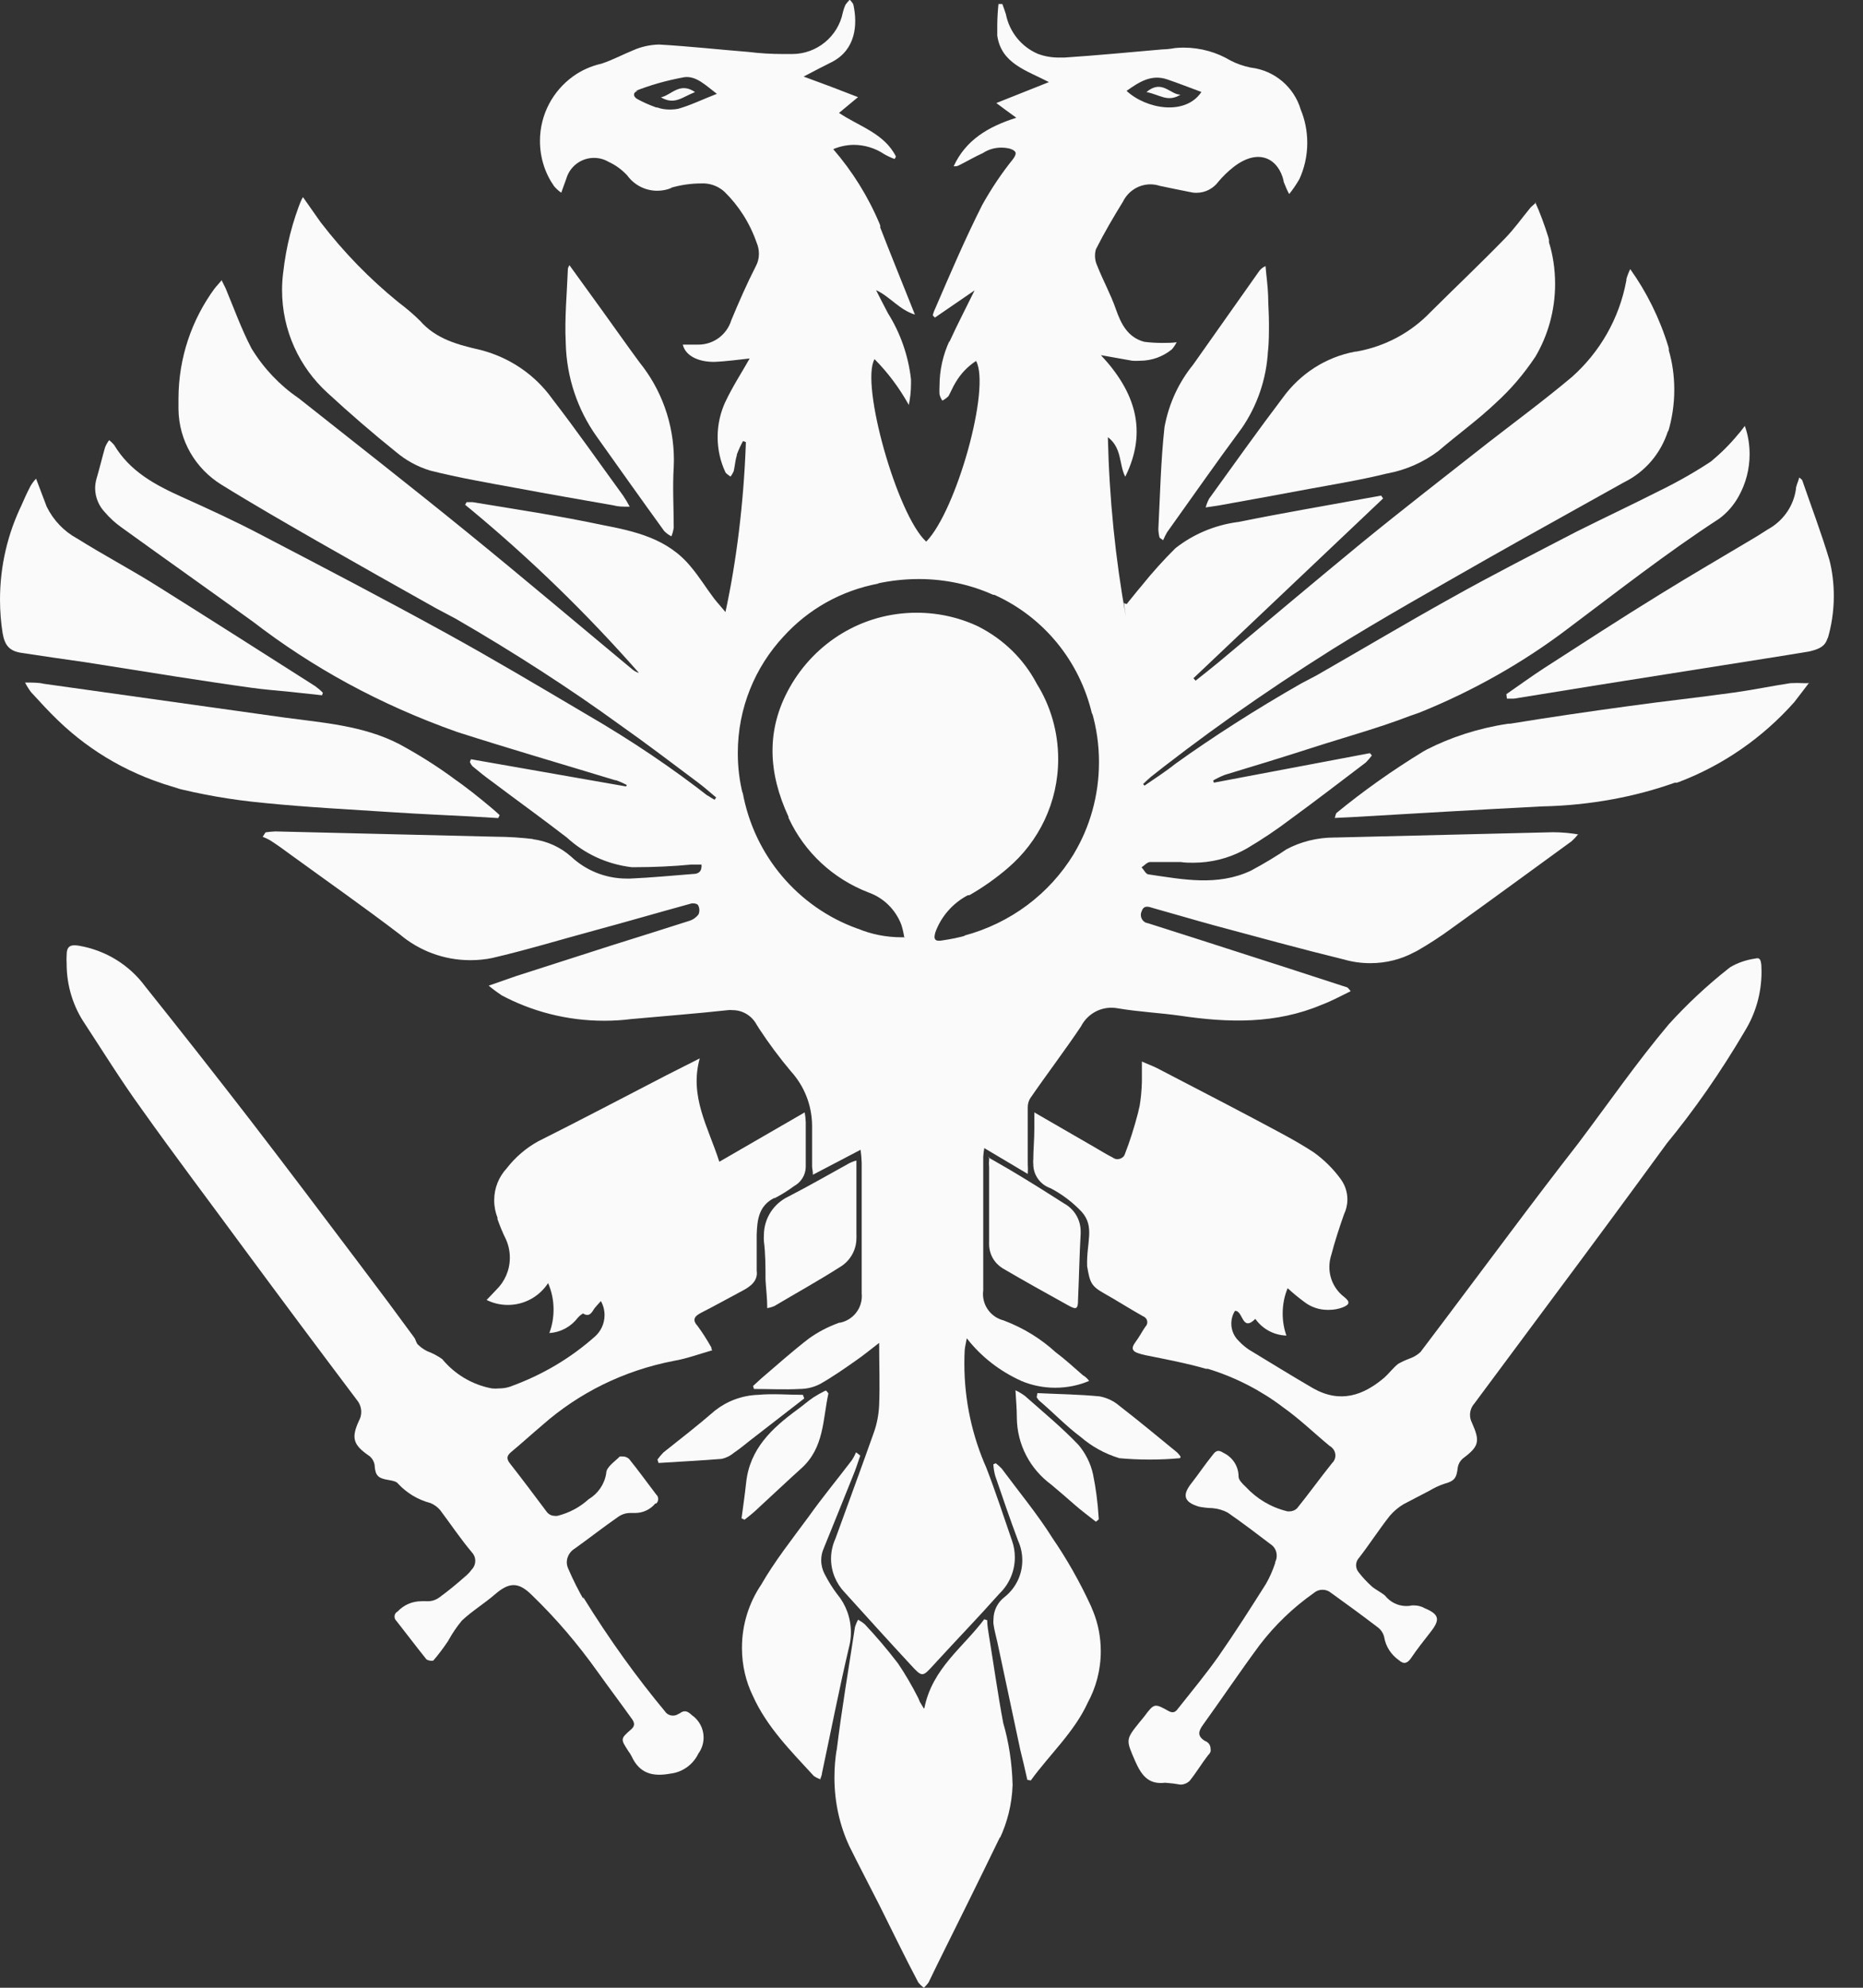 <!-- Generated by IcoMoon.io -->
<svg version="1.1" xmlns="http://www.w3.org/2000/svg" width="30" height="32" viewBox="0 0 30 32">
<rect x="0" y="0" width="30" height="32" fill="#333333" stroke="none"/>
<title>faction_crucible</title>
<path fill="#FAFAFA" d="M3.57 4.514l0.063 0.127c0.136 0.326 0.254 0.657 0.418 0.97 0.198 0.323 0.454 0.591 0.755 0.798l0.009 0.006c0.902 0.714 1.806 1.421 2.697 2.145s1.782 1.478 2.673 2.218c0.029 0.024 0.063 0.043 0.101 0.054l0.002 0c-0.851-0.967-1.753-1.841-2.719-2.641l-0.040-0.032-0.039-0.033 0.024-0.042h0.096c0.694 0.114 1.39 0.219 2.082 0.366 0.534 0.103 1.062 0.219 1.434 0.676 0.136 0.16 0.247 0.344 0.372 0.508 0.048 0.063 0.105 0.123 0.184 0.219 0.175-0.805 0.293-1.745 0.328-2.706l0.001-0.029-0.046-0.018c-0.033 0.060-0.067 0.132-0.096 0.207l-0.004 0.012v0.013c-0.026 0.081-0.031 0.171-0.050 0.254-0.015 0.033-0.032 0.062-0.053 0.088l0.001-0.001c-0.028-0.024-0.070-0.044-0.083-0.074-0.078-0.165-0.124-0.359-0.124-0.564s0.046-0.398 0.127-0.572l-0.003 0.008c0.116-0.247 0.265-0.475 0.392-0.7-0.175 0.018-0.377 0.048-0.578 0.055-0.258 0-0.458-0.103-0.499-0.278h0.25c0 0 0.001 0 0.001 0 0.247 0 0.457-0.162 0.528-0.386l0.001-0.004c0.123-0.296 0.252-0.591 0.398-0.876 0.030-0.056 0.048-0.123 0.048-0.194 0-0.001 0-0.002 0-0.003v0c-0-0.062-0.013-0.122-0.036-0.176l0.001 0.003c-0.112-0.323-0.29-0.599-0.518-0.823l-0-0c-0.086-0.079-0.2-0.13-0.325-0.136l-0.001-0h-0.035c-0.002 0-0.005-0-0.008-0-0.178 0-0.349 0.026-0.51 0.075l0.012-0.003h0.013c-0.068 0.029-0.147 0.046-0.23 0.046-0.197 0-0.371-0.095-0.48-0.242l-0.001-0.002c-0.083-0.090-0.181-0.164-0.292-0.216l-0.006-0.002c-0.068-0.042-0.151-0.067-0.24-0.067-0.213 0-0.393 0.144-0.447 0.339l-0.001 0.003c-0.024 0.063-0.046 0.127-0.079 0.219-0.043-0.031-0.080-0.064-0.113-0.102l-0.001-0.001c-0.144-0.204-0.229-0.457-0.229-0.731 0-0.428 0.211-0.808 0.534-1.040l0.004-0.003c0.13-0.093 0.283-0.162 0.449-0.2l0.008-0.002c0.177-0.059 0.344-0.149 0.517-0.219 0.119-0.052 0.258-0.084 0.404-0.088l0.001-0c0.484 0.028 0.965 0.081 1.449 0.12 0.167 0.021 0.36 0.033 0.555 0.033 0.008 0 0.016-0 0.024-0h0.095c0.006 0 0.013 0 0.020 0 0.403 0 0.74-0.286 0.817-0.667l0.001-0.005c0.011-0.046 0.025-0.086 0.043-0.124l-0.002 0.004c0.022-0.031 0.045-0.058 0.070-0.083l0-0c0.022 0.028 0.053 0.055 0.059 0.085 0.068 0.315 0.039 0.718-0.344 0.917-0.142 0.070-0.282 0.144-0.458 0.236l0.438 0.162 0.438 0.169-0.306 0.254c0.326 0.219 0.729 0.328 0.917 0.703l-0.022 0.039c-0.065-0.024-0.121-0.051-0.174-0.082l0.005 0.003c-0.139-0.093-0.31-0.149-0.495-0.149h-0c-0.118 0.003-0.229 0.028-0.33 0.072l0.006-0.002c0.305 0.352 0.56 0.758 0.746 1.201l0.011 0.030v0.031c0.177 0.458 0.366 0.917 0.558 1.401-0.254-0.079-0.396-0.287-0.626-0.394 0.066 0.127 0.127 0.252 0.193 0.374 0.192 0.305 0.324 0.666 0.369 1.054l0.001 0.012v0.068c0 0 0 0 0 0 0 0.123-0.014 0.243-0.039 0.359l0.002-0.011v-0.011c-0.157-0.28-0.339-0.521-0.55-0.734l0 0c-0.232 0.394 0.363 2.511 0.832 2.938 0.486-0.499 1.040-2.469 0.803-2.909-0.136 0.089-0.248 0.206-0.328 0.343l-0.003 0.005c-0.044 0.070-0.074 0.149-0.114 0.219-0.028 0.028-0.061 0.052-0.096 0.071l-0.002 0.001c-0.020-0.029-0.036-0.062-0.045-0.098l-0.001-0.002c-0.001-0.020-0.002-0.043-0.002-0.066s0.001-0.046 0.002-0.069l-0 0.003c0-0 0-0.001 0-0.002 0-0.261 0.058-0.509 0.162-0.731l-0.004 0.011v0.011c0.123-0.271 0.261-0.534 0.407-0.832l-0.639 0.438-0.035-0.035c0.011-0.045 0.026-0.084 0.045-0.121l-0.002 0.003c0.236-0.547 0.477-1.112 0.753-1.659 0.157-0.281 0.322-0.523 0.505-0.75l-0.008 0.010c0.066-0.092 0.057-0.129-0.046-0.166-0.043-0.011-0.092-0.018-0.142-0.018v0c-0.001 0-0.002 0-0.003 0-0.108 0-0.21 0.032-0.294 0.087l0.002-0.001c-0.134 0.061-0.261 0.136-0.392 0.201-0.015 0.008-0.033 0.013-0.053 0.013-0.001 0-0.002 0-0.002-0h-0.026c0.193-0.42 0.552-0.637 1.009-0.781l-0.169-0.123-0.153-0.114 0.847-0.337c-0.361-0.188-0.768-0.298-0.832-0.749 0-0.050 0-0.107 0-0.164 0.001-0.127 0.009-0.252 0.023-0.375l-0.002 0.016v0.015h0.061c0.020 0.055 0.042 0.114 0.057 0.164 0.058 0.292 0.255 0.528 0.517 0.639l0.006 0.002c0.098 0.036 0.211 0.057 0.329 0.057 0.002 0 0.004 0 0.006-0h0.083c0.525-0.035 1.049-0.085 1.574-0.131 0.074-0.002 0.145-0.010 0.214-0.023l-0.008 0.001c0.042-0.004 0.090-0.007 0.139-0.007 0.278 0 0.538 0.076 0.761 0.21l-0.007-0.004c0.097 0.051 0.209 0.091 0.327 0.115l0.008 0.001c0.382 0.048 0.69 0.315 0.797 0.67l0.002 0.007c0.066 0.158 0.105 0.341 0.105 0.534 0 0.212-0.047 0.413-0.131 0.593l0.004-0.009c-0.053 0.092-0.107 0.17-0.167 0.244l0.003-0.003c-0.031-0.057-0.061-0.124-0.087-0.193l-0.003-0.010v-0.011c-0.079-0.344-0.392-0.545-0.81-0.219-0.090 0.072-0.17 0.149-0.241 0.234l-0.002 0.003c-0.081 0.107-0.208 0.175-0.35 0.175-0.002 0-0.003 0-0.005-0h0c-0.001 0-0.002 0-0.002 0-0.036 0-0.072-0.005-0.105-0.014l0.003 0.001c-0.162-0.031-0.324-0.066-0.484-0.099-0.045-0.015-0.097-0.024-0.151-0.024v0c-0.191 0.002-0.355 0.112-0.436 0.271l-0.001 0.003c-0.155 0.252-0.306 0.508-0.438 0.771-0.010 0.032-0.015 0.068-0.015 0.106 0 0.055 0.012 0.108 0.034 0.155l-0.001-0.002c0.094 0.239 0.219 0.464 0.302 0.703s0.193 0.458 0.458 0.528c0.085 0.011 0.184 0.018 0.284 0.018 0.001 0 0.002 0 0.002 0h-0c0.079 0 0.158 0 0.236-0.011v0c-0.023 0.044-0.049 0.082-0.079 0.117l0-0.001c-0.139 0.113-0.318 0.182-0.513 0.182-0.001 0-0.001 0-0.002 0h0c-0.018 0.001-0.039 0.002-0.060 0.002s-0.042-0.001-0.063-0.002l0.003 0-0.506-0.090c0.556 0.593 0.755 1.224 0.392 1.957-0.103-0.197-0.048-0.46-0.28-0.637 0.023 1.001 0.122 1.961 0.291 2.897l-0.017-0.113-0.015-0.112 0.044 0.015c0.079-0.096 0.155-0.195 0.236-0.289 0.179-0.223 0.359-0.422 0.549-0.61l0.001-0.001c0.281-0.221 0.627-0.371 1.005-0.421l0.011-0.001c0.687-0.14 1.384-0.258 2.077-0.385l0.219-0.039 0.031 0.046-3.054 2.894 0.035 0.039c0.123-0.098 0.245-0.193 0.366-0.293 0.766-0.641 1.532-1.287 2.299-1.918 0.67-0.547 1.355-1.077 2.034-1.611 0.46-0.357 0.917-0.694 1.362-1.068 0.446-0.397 0.759-0.934 0.873-1.542l0.003-0.017v-0.018c0.018-0.061 0.039-0.113 0.064-0.163l-0.002 0.005c0.262 0.366 0.474 0.791 0.613 1.247l0.008 0.031v0.031c0.056 0.189 0.088 0.406 0.088 0.631 0 0.001 0 0.002 0 0.002v-0c-0 0.24-0.036 0.472-0.103 0.691l0.004-0.017v-0.018c-0.115 0.369-0.371 0.665-0.703 0.83l-0.008 0.004c-0.738 0.414-1.482 0.823-2.215 1.239-0.83 0.475-1.664 0.941-2.478 1.447-1.15 0.724-2.126 1.419-3.062 2.163l0.069-0.053 0.072-0.055c-0.046 0.039-0.090 0.077-0.129 0.116v0l0.022 0.026c0.164-0.114 0.331-0.219 0.495-0.35 0.601-0.432 1.303-0.881 2.027-1.294l0.249-0.131c0.727-0.416 1.447-0.845 2.176-1.25 0.657-0.368 1.34-0.716 2.014-1.066 0.438-0.219 0.876-0.425 1.313-0.646 0.342-0.167 0.629-0.334 0.903-0.518l-0.027 0.017-0.028 0.018c0.162-0.132 0.305-0.276 0.434-0.432l0.004-0.005c0.033-0.035 0.059-0.072 0.107-0.134 0.049 0.136 0.077 0.292 0.077 0.455 0 0.243-0.062 0.472-0.172 0.671l0.004-0.007c-0.081 0.151-0.19 0.277-0.321 0.374l-0.003 0.002c-0.845 0.549-1.637 1.171-2.443 1.775-0.708 0.537-1.518 0.998-2.386 1.347l-0.071 0.025-0.070 0.024c-0.517 0.199-1.051 0.344-1.578 0.514-0.468 0.151-0.941 0.296-1.412 0.438-0.073 0.029-0.134 0.059-0.193 0.094l0.007-0.004 0.011 0.035 2.513-0.475 0.031 0.037c-0.031 0.042-0.063 0.079-0.098 0.114l-0 0c-0.403 0.306-0.808 0.617-1.219 0.917-0.208 0.158-0.445 0.318-0.692 0.464l-0.035 0.019-0.037 0.020c-0.231 0.121-0.504 0.193-0.794 0.193-0.001 0-0.002 0-0.003 0h0c-0.066 0-0.131 0-0.197-0.011v0c-0.101 0-0.219 0-0.335 0h-0.16c-0.048 0-0.092 0.055-0.138 0.085 0.037 0.039 0.070 0.114 0.114 0.114 0.552 0.081 1.11 0.193 1.648-0.061 0.227-0.122 0.414-0.236 0.594-0.358l-0.023 0.015c0.224-0.12 0.49-0.19 0.772-0.19 0.002 0 0.005 0 0.007 0h0.015l3.494-0.085c0.149 0 0.294 0.014 0.435 0.039l-0.015-0.002h-0.015c-0.031 0.040-0.064 0.075-0.1 0.107l-0.001 0.001c-0.644 0.468-1.285 0.939-1.933 1.403-0.165 0.122-0.355 0.246-0.551 0.359l-0.029 0.015-0.031 0.015c-0.202 0.108-0.442 0.171-0.697 0.171-0.001 0-0.003 0-0.004 0h0c-0.15-0-0.294-0.022-0.431-0.062l0.011 0.003c-0.698-0.171-1.39-0.361-2.082-0.547-0.331-0.090-0.657-0.188-0.989-0.28-0.068-0.020-0.149-0.057-0.186 0.046-0.009 0.019-0.015 0.040-0.015 0.063v0c0 0 0 0 0 0 0 0.053 0.030 0.099 0.074 0.122l0.001 0c0.012 0.005 0.027 0.010 0.042 0.013l0.002 0 0.784 0.25 1.423 0.458 0.976 0.317c0.020 0 0.039 0.018 0.077 0.068-0.158 0.077-0.309 0.16-0.468 0.219-0.736 0.311-1.5 0.291-2.27 0.177-0.335-0.048-0.674-0.063-1.009-0.12-0.032-0.006-0.068-0.010-0.105-0.010-0.211 0-0.395 0.119-0.487 0.294l-0.001 0.003c-0.267 0.398-0.552 0.771-0.821 1.162-0.025 0.041-0.039 0.091-0.039 0.144v0 0.893c0 0.003 0.001 0.006 0.001 0.010s-0 0.007-0.001 0.010l0-0c0.002 0.024 0.003 0.052 0.003 0.080s-0.001 0.056-0.003 0.084l0-0.004-0.7-0.416c-0.008 0.040-0.014 0.089-0.017 0.138l-0 0.004v2.15c-0.002 0.017-0.004 0.037-0.004 0.057 0 0.204 0.14 0.376 0.329 0.424l0.003 0.001c0.324 0.123 0.603 0.297 0.84 0.514l-0.002-0.002c0.153 0.114 0.296 0.247 0.438 0.37 0.040 0.023 0.074 0.054 0.1 0.091l0.001 0.001c-0.162 0.070-0.35 0.11-0.547 0.11s-0.386-0.041-0.556-0.114l0.009 0.003c-0.352-0.159-0.646-0.392-0.872-0.68l-0.004-0.005c-0.015 0.085-0.028 0.134-0.033 0.184-0.004 0.066-0.006 0.144-0.006 0.222 0 0.603 0.129 1.175 0.36 1.692l-0.011-0.026c0.153 0.392 0.282 0.792 0.42 1.191 0.028 0.079 0.044 0.17 0.044 0.264 0 0.23-0.096 0.438-0.25 0.585l-0 0c-0.328 0.37-0.672 0.725-1.011 1.095l-0.046 0.050c-0.179 0.197-0.184 0.204-0.37 0-0.359-0.387-0.711-0.777-1.064-1.167-0.134-0.14-0.217-0.329-0.219-0.538v-0c0-0.117 0.026-0.229 0.072-0.329l-0.002 0.005c0.208-0.574 0.42-1.147 0.622-1.718 0.046-0.129 0.076-0.279 0.083-0.435l0-0.003c0.013-0.32 0-0.639 0-0.998-0.14 0.107-0.25 0.199-0.368 0.28-0.19 0.134-0.381 0.267-0.582 0.381-0.095 0.050-0.208 0.080-0.328 0.081h-0c-0.245 0.013-0.493 0-0.738 0l-0.015-0.048 0.131-0.12c0.256-0.219 0.501-0.438 0.768-0.644 0.142-0.102 0.306-0.189 0.481-0.252l0.014-0.004h0.013c0.199-0.044 0.345-0.219 0.345-0.428 0-0.014-0.001-0.027-0.002-0.040l0 0.002v-2.108c-0.003-0.080-0.010-0.156-0.021-0.23l0.001 0.011v0.011l-0.766 0.401c0-0.061-0.013-0.099-0.013-0.136 0-0.188 0-0.377 0-0.565 0-0.026 0-0.057 0-0.088-0.002-0.338-0.131-0.645-0.342-0.877l0.001 0.001c-0.18-0.213-0.356-0.449-0.517-0.695l-0.017-0.028-0.018-0.028c-0.075-0.14-0.22-0.234-0.388-0.234-0.002 0-0.003 0-0.004 0h0c-0.010-0.001-0.022-0.002-0.034-0.002s-0.024 0.001-0.035 0.002l0.001-0c-0.521 0.057-1.040 0.096-1.561 0.144-0.13 0.017-0.281 0.027-0.433 0.027-0.606 0-1.176-0.152-1.674-0.421l0.019 0.009c-0.078-0.052-0.145-0.102-0.209-0.156l0.003 0.003 0.438-0.153 1.554-0.499c0.414-0.131 0.827-0.258 1.241-0.392 0.060-0.019 0.111-0.056 0.146-0.104l0.001-0.001c0.008-0.019 0.013-0.041 0.013-0.063 0-0.001 0-0.002-0-0.002v0c-0-0.031-0.008-0.059-0.022-0.084l0 0.001c-0.013-0.024-0.083-0.035-0.114-0.024-0.525 0.144-1.046 0.296-1.572 0.438s-1.081 0.311-1.629 0.438c-0.105 0.022-0.225 0.035-0.349 0.035-0.433 0-0.829-0.155-1.136-0.414l0.003 0.002c-0.574-0.438-1.167-0.854-1.751-1.278-0.114-0.083-0.219-0.162-0.344-0.241-0.033-0.019-0.072-0.037-0.112-0.053l-0.006-0.002 0.046-0.072c0.045-0.007 0.1-0.013 0.156-0.015l0.004-0 3.533 0.085c0.222 0.001 0.439 0.015 0.652 0.042l-0.026-0.003h-0.024c0.242 0.030 0.456 0.131 0.625 0.281l-0.001-0.001c0.234 0.22 0.55 0.355 0.898 0.355 0.001 0 0.001 0 0.002 0h0.052c0.344-0.015 0.676-0.048 1.014-0.074 0.079 0 0.144-0.033 0.136-0.151h-0.169c-0.269 0.026-0.582 0.042-0.9 0.042h-0.057c-0.406-0.049-0.764-0.221-1.043-0.478l0.001 0.001c-0.394-0.304-0.803-0.598-1.197-0.895-0.116-0.083-0.219-0.166-0.324-0.254-0.017-0.019-0.031-0.042-0.041-0.066l-0.001-0.002 0.018-0.044 2.498 0.438 0.011-0.024c-0.047-0.025-0.104-0.051-0.163-0.073l-0.010-0.003h-0.013c-0.847-0.258-1.701-0.506-2.546-0.777-1.251-0.443-2.335-1.040-3.3-1.785l0.027 0.020c-0.711-0.514-1.425-1.018-2.137-1.532-0.098-0.070-0.184-0.149-0.259-0.237l-0.002-0.002c-0.096-0.1-0.156-0.235-0.158-0.385v-0c0-0.058 0.009-0.114 0.025-0.166l-0.001 0.004c0.048-0.164 0.088-0.333 0.136-0.499 0.018-0.044 0.040-0.083 0.067-0.117l-0.001 0.001c0.030 0.024 0.057 0.050 0.080 0.078l0.001 0.001c0.254 0.425 0.657 0.641 1.095 0.838s0.852 0.387 1.261 0.602c1.003 0.523 2.005 1.046 2.995 1.591 0.753 0.414 1.491 0.854 2.233 1.292 0.761 0.441 1.41 0.882 2.026 1.364l-0.038-0.029-0.026-0.024c0.034 0.025 0.075 0.050 0.116 0.073l0.007 0.003 0.024-0.037c-0.098-0.081-0.195-0.169-0.298-0.245-0.418-0.313-0.832-0.628-1.261-0.93-0.782-0.568-1.691-1.157-2.631-1.7l-0.154-0.082-0.166-0.088c-0.624-0.35-1.252-0.703-1.876-1.060-0.53-0.304-1.062-0.609-1.585-0.933-0.411-0.256-0.681-0.703-0.687-1.214v-0.001c0-0.046 0-0.101 0-0.155 0-0.002 0-0.005 0-0.007 0-0.665 0.216-1.28 0.582-1.779l-0.006 0.008c0.037-0.048 0.079-0.090 0.131-0.153zM14.56 15.083c-0.012-0.076-0.028-0.143-0.049-0.207l0.003 0.010c-0.093-0.242-0.282-0.428-0.519-0.515l-0.006-0.002c-0.577-0.222-1.033-0.65-1.286-1.192l-0.006-0.014v-0.015c-0.324-0.698-0.368-1.394 0.020-2.082 0.407-0.722 1.169-1.202 2.043-1.202 0.364 0 0.709 0.083 1.016 0.232l-0.014-0.006c0.401 0.205 0.721 0.52 0.927 0.906l0.006 0.012c0.216 0.344 0.345 0.763 0.345 1.212 0 0.701-0.313 1.329-0.808 1.752l-0.003 0.003c-0.183 0.157-0.386 0.302-0.602 0.427l-0.020 0.010h-0.022c-0.242 0.128-0.427 0.338-0.521 0.592l-0.002 0.008c-0.035 0.114 0 0.149 0.116 0.127 0.142-0.021 0.265-0.047 0.385-0.080l-0.022 0.005h-0.020c0.756-0.201 1.378-0.676 1.766-1.309l0.007-0.013c0.253-0.421 0.403-0.93 0.403-1.473 0-0.281-0.040-0.552-0.115-0.809l0.005 0.020v0.022c-0.201-0.866-0.785-1.565-1.559-1.919l-0.017-0.007h-0.018c-0.352-0.16-0.763-0.254-1.197-0.254-0.003 0-0.005 0-0.008 0h0c-0.233 0.001-0.46 0.027-0.678 0.076l0.021-0.004h0.020c-0.612 0.114-1.139 0.419-1.53 0.849l-0.002 0.002c-0.457 0.49-0.738 1.15-0.738 1.876 0 0.002 0 0.003 0 0.005v-0c0 0.001 0 0.001 0 0.002 0 0.228 0.028 0.449 0.081 0.66l-0.004-0.019v-0.020c0.184 1.029 0.898 1.856 1.843 2.198l0.020 0.006c0.206 0.086 0.446 0.136 0.697 0.136 0.001 0 0.002 0 0.004 0h0.055zM11.543 1.51c-0.182-0.138-0.333-0.293-0.525-0.267-0.296 0.054-0.556 0.13-0.805 0.229l0.028-0.010h0.028c-0.081 0.026-0.077 0.096 0 0.136 0.084 0.046 0.183 0.090 0.285 0.127l0.015 0.005h0.015c0.057 0.021 0.123 0.033 0.192 0.033 0.003 0 0.005-0 0.008-0h-0c0.005 0 0.011 0 0.018 0 0.041 0 0.081-0.004 0.12-0.012l-0.004 0.001c0.204-0.057 0.392-0.151 0.63-0.243zM19.345 1.48c-0.19-0.070-0.368-0.14-0.547-0.201-0.261-0.090-0.46 0.046-0.657 0.184 0.32 0.296 0.946 0.401 1.202 0.022z"/>
<path fill="#FAFAFA" d="M11.469 21.738c-0.219 0.063-0.418 0.136-0.613 0.169-0.82 0.158-1.537 0.52-2.12 1.033l0.005-0.004c-0.171 0.144-0.337 0.296-0.508 0.438-0.066 0.055-0.085 0.103-0.024 0.182 0.201 0.256 0.396 0.517 0.591 0.777 0.029 0.042 0.077 0.070 0.131 0.070h0c0.007 0.001 0.015 0.002 0.023 0.002s0.016-0.001 0.024-0.002l-0.001 0c0.195-0.049 0.364-0.142 0.502-0.268l-0.001 0.001c0.151-0.090 0.257-0.242 0.284-0.419l0-0.003c0-0.096 0.142-0.188 0.219-0.267h0.044c0.001 0 0.002-0 0.002-0 0.040 0 0.076 0.015 0.103 0.040l-0-0c0.151 0.186 0.289 0.379 0.438 0.574 0.019 0.017 0.031 0.042 0.031 0.070 0 0 0 0 0 0.001v-0c0 0 0 0.001 0 0.001 0 0.028-0.012 0.053-0.031 0.071l-0 0h-0.015c-0.078 0.094-0.195 0.153-0.326 0.153-0 0-0 0-0.001 0h-0.077c-0 0-0.001 0-0.001 0-0.072 0-0.138 0.023-0.193 0.062l0.001-0.001c-0.236 0.164-0.466 0.344-0.698 0.51-0.076 0.045-0.128 0.126-0.131 0.218v0c0 0 0 0 0 0.001 0 0.040 0.009 0.077 0.025 0.11l-0.001-0.002c0.084 0.194 0.165 0.352 0.253 0.505l-0.013-0.024v-0.024c0.431 0.696 0.864 1.295 1.335 1.861l-0.021-0.026c0.028 0.044 0.076 0.072 0.131 0.072 0 0 0 0 0 0v0c0 0 0 0 0.001 0 0.031 0 0.059-0.009 0.083-0.024l-0.001 0 0.024-0.011c0.081-0.061 0.131-0.035 0.199 0.028 0.114 0.080 0.188 0.211 0.188 0.36 0 0.098-0.032 0.188-0.086 0.261l0.001-0.001c-0.083 0.171-0.244 0.292-0.435 0.319l-0.003 0c-0.3 0.057-0.508 0-0.637-0.278-0.016-0.032-0.034-0.059-0.053-0.084l0.001 0.001c-0.125-0.193-0.129-0.197 0.039-0.344 0.090-0.074 0.048-0.136 0-0.199-0.175-0.245-0.357-0.486-0.532-0.731-0.327-0.459-0.673-0.862-1.053-1.23l-0.002-0.002c-0.219-0.219-0.368-0.219-0.604-0.013-0.171 0.147-0.366 0.265-0.528 0.418-0.079 0.095-0.152 0.201-0.214 0.314l-0.005 0.010c-0.080 0.12-0.159 0.224-0.243 0.322l0.004-0.005c-0.015 0.017-0.101 0-0.116-0.020-0.164-0.204-0.32-0.412-0.482-0.617-0.018-0.017-0.029-0.041-0.029-0.068s0.011-0.051 0.029-0.068l0-0 0.024-0.017c0.095-0.1 0.229-0.162 0.378-0.162 0.001 0 0.002 0 0.003 0h-0c0.012-0.001 0.026-0.002 0.040-0.002s0.028 0.001 0.042 0.002l-0.002-0h0.022c0 0 0 0 0.001 0 0.071 0 0.136-0.024 0.188-0.064l-0.001 0.001c0.147-0.107 0.282-0.219 0.423-0.344 0.035-0.029 0.065-0.061 0.091-0.097l0.001-0.002c0.038-0.037 0.061-0.088 0.061-0.144v-0c0-0 0-0 0-0.001 0-0.053-0.021-0.102-0.055-0.137l0 0c-0.184-0.219-0.344-0.458-0.51-0.679-0.042-0.049-0.095-0.088-0.155-0.113l-0.003-0.001c-0.207-0.055-0.384-0.165-0.52-0.312l-0.001-0.001c-0.024-0.035-0.096-0.048-0.147-0.057-0.179-0.028-0.219-0.072-0.23-0.245-0.011-0.060-0.043-0.111-0.089-0.146l-0.001-0c-0.254-0.175-0.291-0.285-0.16-0.567 0.022-0.040 0.035-0.087 0.035-0.137 0-0 0-0 0-0.001v0c0-0 0-0.001 0-0.001 0-0.073-0.027-0.14-0.070-0.192l0 0q-0.917-1.217-1.813-2.43c-0.554-0.755-1.119-1.5-1.664-2.268-0.317-0.438-0.606-0.904-0.904-1.359-0.184-0.271-0.293-0.605-0.293-0.965 0-0.001 0-0.002 0-0.003v0c-0.001-0.020-0.002-0.043-0.002-0.067s0.001-0.047 0.002-0.070l-0 0.003c0-0.14 0.053-0.177 0.193-0.155 0.442 0.075 0.818 0.314 1.069 0.652l0.003 0.004q0.854 1.068 1.688 2.147c0.604 0.784 1.197 1.572 1.793 2.362 0.287 0.379 0.574 0.764 0.852 1.145 0.026 0.037 0.031 0.090 0.063 0.116 0.041 0.039 0.088 0.073 0.139 0.099l0.003 0.002c0.094 0.035 0.175 0.078 0.248 0.131l-0.003-0.002c0.2 0.241 0.478 0.411 0.795 0.471l0.009 0.001c0.016 0.002 0.034 0.003 0.053 0.003s0.037-0.001 0.055-0.003l-0.002 0c0.002 0 0.003 0 0.005 0 0.064 0 0.125-0.010 0.183-0.030l-0.004 0.001c0.526-0.19 0.978-0.462 1.366-0.807l-0.004 0.004c0.097-0.085 0.158-0.209 0.158-0.348 0-0.083-0.022-0.161-0.060-0.228l0.001 0.002c-0.042 0.046-0.072 0.079-0.101 0.114s-0.072 0.162-0.186 0.085c-0.033 0.019-0.061 0.042-0.085 0.070l-0 0c-0.107 0.14-0.27 0.233-0.456 0.245l-0.002 0c0.043-0.112 0.068-0.242 0.068-0.377 0-0.154-0.032-0.301-0.091-0.433l0.003 0.007c-0.14 0.213-0.378 0.351-0.648 0.351-0.124 0-0.242-0.029-0.346-0.082l0.004 0.002 0.158-0.166c0.134-0.131 0.216-0.314 0.216-0.515 0-0.119-0.029-0.232-0.080-0.331l0.002 0.004c-0.038-0.077-0.078-0.174-0.114-0.274l-0.007-0.021v-0.022c-0.033-0.083-0.053-0.179-0.053-0.279 0-0 0-0.001 0-0.001v0c0-0 0-0.001 0-0.001 0-0.198 0.077-0.379 0.202-0.514l-0 0c0.139-0.179 0.31-0.326 0.506-0.434l0.008-0.004c0.687-0.344 1.375-0.707 2.062-1.062l0.532-0.269c-0.171 0.615 0.138 1.108 0.315 1.664l1.375-0.795c0.008 0.045 0.015 0.099 0.017 0.155l0 0.003v0.727c-0.005 0.129-0.078 0.24-0.184 0.299l-0.002 0.001c-0.091 0.068-0.193 0.133-0.301 0.189l-0.012 0.006h-0.013c-0.239 0.125-0.271 0.335-0.278 0.595 0 0.197 0 0.271 0 0.574 0.024 0.164-0.101 0.256-0.236 0.326-0.219 0.116-0.438 0.239-0.657 0.35-0.114 0.059-0.149 0.116-0.055 0.219 0.072 0.098 0.144 0.21 0.21 0.327l0.009 0.017v0.020z"/>
<path fill="#FAFAFA" d="M16.661 17.911l0.95 0.549c0.103 0.059 0.204 0.123 0.311 0.177 0.020 0.015 0.045 0.024 0.072 0.024 0.001 0 0.002 0 0.002-0h-0c0.040-0.001 0.076-0.019 0.101-0.048l0-0c0.009-0.014 0.017-0.030 0.022-0.047l0-0.001c0.072-0.183 0.147-0.418 0.209-0.658l0.010-0.047 0.013-0.053c0.020-0.115 0.033-0.251 0.037-0.39l0-0.004q0-0.085 0-0.171v0c0-0.053 0-0.103 0-0.153v0c0.096 0.044 0.173 0.070 0.245 0.107 0.528 0.276 1.057 0.547 1.581 0.825 0.317 0.171 0.641 0.333 0.944 0.532 0.17 0.123 0.315 0.268 0.434 0.432l0.004 0.006c0.063 0.089 0.101 0.199 0.101 0.318 0 0.085-0.019 0.166-0.054 0.239l0.001-0.003c-0.077 0.219-0.149 0.438-0.206 0.657-0.019 0.057-0.031 0.123-0.031 0.192 0 0.001 0 0.002 0 0.003v-0c0 0 0 0 0 0.001 0 0.196 0.093 0.37 0.237 0.48l0.001 0.001c0.099 0.079 0.092 0.123-0.026 0.169-0.065 0.025-0.14 0.039-0.218 0.039-0 0-0.001 0-0.001 0h0c-0.007 0-0.015 0-0.023 0-0.136 0-0.262-0.045-0.364-0.12l0.002 0.001c-0.104-0.076-0.195-0.151-0.282-0.232l0.002 0.002c-0.051 0.121-0.080 0.261-0.080 0.408 0 0.128 0.022 0.25 0.063 0.363l-0.002-0.008c-0.207-0.006-0.388-0.11-0.5-0.267l-0.001-0.002c-0.219 0.219-0.195-0.136-0.328-0.129-0.037 0.058-0.059 0.129-0.059 0.205 0 0.11 0.046 0.21 0.12 0.28l0 0c0.051 0.055 0.109 0.103 0.172 0.145l0.004 0.002c0.344 0.208 0.679 0.416 1.022 0.615 0.438 0.247 0.81 0.114 1.147-0.173 0.074-0.066 0.136-0.151 0.219-0.219 0.054-0.031 0.117-0.061 0.183-0.086l0.010-0.003c0.065-0.024 0.122-0.059 0.169-0.103l-0 0c0.484-0.637 0.961-1.281 1.443-1.92 0.359-0.479 0.722-0.957 1.095-1.436 0.484-0.641 0.948-1.313 1.462-1.922 0.297-0.327 0.615-0.623 0.955-0.892l0.017-0.013 0.017-0.013c0.115-0.068 0.249-0.116 0.393-0.137l0.006-0.001c0.090-0.026 0.092 0.042 0.101 0.103 0.002 0.033 0.003 0.071 0.003 0.11 0 0.348-0.097 0.672-0.266 0.949l0.005-0.008c-0.406 0.69-0.822 1.284-1.281 1.842l0.020-0.025q-0.941 1.289-1.9 2.574l-1.204 1.62c-0.042 0.048-0.068 0.111-0.068 0.18v0c0 0 0 0.001 0 0.002 0 0.045 0.011 0.087 0.031 0.125l-0.001-0.001c0.136 0.304 0.116 0.381-0.149 0.58-0.041 0.036-0.069 0.085-0.079 0.141l-0 0.001c-0.017 0.173-0.057 0.219-0.219 0.263-0.090 0.031-0.167 0.068-0.239 0.112l0.005-0.003c-0.14 0.074-0.282 0.147-0.42 0.219-0.084 0.051-0.157 0.112-0.218 0.183l-0.001 0.001c-0.173 0.219-0.328 0.46-0.495 0.676-0.031 0.032-0.050 0.075-0.050 0.123v0c0.001 0.044 0.017 0.085 0.044 0.116l-0-0c0.063 0.081 0.13 0.152 0.202 0.218l0.001 0.001c0.063 0.057 0.149 0.094 0.219 0.153 0.081 0.102 0.205 0.168 0.345 0.168 0.033 0 0.065-0.004 0.096-0.011l-0.003 0.001h0.028c0.001 0 0.001 0 0.002 0 0.062 0 0.12 0.016 0.171 0.045l-0.002-0.001c0.239 0.101 0.254 0.184 0.096 0.385-0.107 0.138-0.219 0.278-0.313 0.418-0.057 0.083-0.114 0.109-0.199 0.033-0.122-0.086-0.208-0.216-0.234-0.367l-0-0.003c-0.017-0.069-0.058-0.126-0.113-0.164l-0.001-0.001c-0.243-0.186-0.493-0.368-0.742-0.547-0.037-0.031-0.085-0.050-0.138-0.050h-0c-0.053 0-0.101 0.019-0.138 0.051l0-0c-0.338 0.238-0.627 0.517-0.869 0.833l-0.007 0.009c-0.311 0.42-0.602 0.854-0.906 1.276-0.079 0.107-0.101 0.186 0.028 0.265 0.053 0.018 0.090 0.067 0.090 0.125 0 0 0 0 0 0v0c0.001 0.007 0.002 0.015 0.002 0.023s-0.001 0.016-0.002 0.024l0-0.001c-0.009 0.023-0.022 0.042-0.039 0.057l-0 0c-0.105 0.136-0.19 0.28-0.296 0.412-0.039 0.039-0.092 0.063-0.151 0.063h-0c-0.069-0.013-0.155-0.024-0.242-0.030l-0.008-0c-0.274 0.033-0.383-0.134-0.479-0.35-0.149-0.344-0.155-0.344 0.074-0.628l0.070-0.085c0.164-0.219 0.166-0.219 0.398-0.090 0.083 0.044 0.12 0 0.16-0.055 0.219-0.276 0.438-0.541 0.639-0.825 0.267-0.383 0.517-0.775 0.766-1.169 0.056-0.097 0.106-0.209 0.145-0.326l0.004-0.013v-0.013c0.015-0.029 0.024-0.063 0.024-0.098v-0c0-0.002 0-0.004 0-0.006 0-0.079-0.042-0.148-0.104-0.186l-0.001-0.001c-0.219-0.166-0.451-0.344-0.687-0.506-0.071-0.037-0.154-0.062-0.242-0.070l-0.003-0c-0.079-0.002-0.154-0.011-0.227-0.026l0.008 0.001c-0.239-0.072-0.269-0.186-0.116-0.377 0.116-0.149 0.219-0.304 0.344-0.458 0.053-0.074 0.096-0.077 0.169-0.031 0.146 0.069 0.245 0.214 0.245 0.383v0c0 0.055 0.063 0.116 0.114 0.164 0.177 0.192 0.407 0.331 0.667 0.394l0.009 0.002h0.026c0 0 0.001 0 0.002 0 0.048 0 0.091-0.018 0.123-0.048l-0 0c0.193-0.239 0.37-0.486 0.563-0.727 0.034-0.031 0.055-0.076 0.055-0.125v-0c0-0 0-0 0-0 0-0.045-0.017-0.086-0.046-0.116l0 0c-0.012-0.014-0.027-0.026-0.043-0.035l-0.001-0c-0.25-0.206-0.488-0.438-0.749-0.622-0.347-0.265-0.752-0.477-1.189-0.614l-0.028-0.008h-0.028c-0.32-0.092-0.657-0.155-0.974-0.219-0.042-0.009-0.077-0.019-0.112-0.030l0.007 0.002c-0.107-0.031-0.131-0.083-0.061-0.177s0.107-0.171 0.164-0.254c0.019-0.018 0.031-0.044 0.031-0.072s-0.012-0.054-0.031-0.072l-0-0c-0.010-0.010-0.023-0.019-0.037-0.024l-0.001-0c-0.219-0.123-0.416-0.25-0.626-0.368s-0.23-0.177-0.274-0.438c-0.013-0.385 0.129-0.633-0.088-0.876-0.142-0.15-0.308-0.277-0.491-0.374l-0.010-0.005c-0.163-0.056-0.278-0.209-0.278-0.388 0-0.001 0-0.003 0-0.004v0c-0.001-0.010-0.002-0.022-0.002-0.034s0.001-0.024 0.002-0.035l-0 0.001c0-0.149 0.017-0.322 0.017-0.497q0-0.142 0-0.282v0.013z"/>
<path fill="#FAFAFA" d="M14.886 27.495c0.127-0.637 0.624-0.974 0.963-1.427l0.048 0.015c0 0.081 0.015 0.166 0.028 0.247 0.077 0.468 0.142 0.939 0.23 1.408 0.088 0.298 0.142 0.641 0.151 0.995l0 0.005c-0.011 0.31-0.085 0.601-0.209 0.863l0.006-0.013v-0.013c-0.333 0.687-0.674 1.375-1.011 2.053-0.048 0.094-0.090 0.19-0.138 0.285-0.023 0.033-0.049 0.061-0.076 0.087l-0 0c-0.035-0.025-0.066-0.054-0.091-0.087l-0.001-0.001c-0.219-0.412-0.416-0.825-0.624-1.239-0.16-0.317-0.328-0.633-0.486-0.954-0.151-0.323-0.239-0.701-0.239-1.099 0-0.004 0-0.008 0-0.011v0.001c0-0.155 0.013-0.306 0.037-0.454l-0.002 0.016v0.015c0.081-0.668 0.195-1.331 0.296-1.996 0.014-0.044 0.031-0.083 0.052-0.119l-0.001 0.003c0.041 0.023 0.076 0.047 0.108 0.075l-0.001-0.001c0.177 0.188 0.348 0.388 0.509 0.597l0.014 0.018 0.013 0.017c0.111 0.163 0.223 0.354 0.323 0.552l0.014 0.031 0.013 0.033 0.066 0.109z"/>
<path fill="#FAFAFA" d="M4.884 3.181l0.28 0.398c0.374 0.486 0.788 0.91 1.247 1.283l0.014 0.011c0.124 0.094 0.234 0.188 0.338 0.29l-0.001-0.001c0.261 0.3 0.62 0.39 0.981 0.473 0.474 0.124 0.871 0.401 1.143 0.776l0.004 0.006c0.394 0.51 0.764 1.040 1.145 1.563 0.033 0.049 0.068 0.107 0.1 0.167l0.005 0.010c-0.109 0-0.184 0-0.254-0.020-0.523-0.092-1.046-0.182-1.567-0.28-0.466-0.085-0.935-0.166-1.394-0.282-0.208-0.064-0.389-0.165-0.543-0.295l0.002 0.002c-0.381-0.306-0.753-0.628-1.112-0.959-0.449-0.41-0.73-0.999-0.73-1.653 0-0.096 0.006-0.19 0.018-0.283l-0.001 0.011c0.048-0.436 0.152-0.834 0.304-1.208l-0.011 0.030-0.011 0.031c0.011-0.030 0.024-0.055 0.038-0.079l-0.001 0.002z"/>
<path fill="#FAFAFA" d="M24.724 3.26c0.072 0.158 0.146 0.356 0.209 0.559l0.010 0.039v0.042c0.063 0.201 0.099 0.432 0.099 0.671 0 0.432-0.118 0.837-0.324 1.183l0.006-0.011c-0.187 0.281-0.396 0.524-0.632 0.739l-0.003 0.003c-0.291 0.276-0.619 0.512-0.926 0.775-0.234 0.177-0.516 0.305-0.822 0.362l-0.012 0.002c-0.407 0.101-0.823 0.169-1.237 0.245-0.486 0.092-0.972 0.179-1.458 0.267l-0.219 0.033c0.015-0.054 0.034-0.1 0.057-0.144l-0.002 0.004c0.394-0.545 0.784-1.095 1.189-1.629 0.276-0.38 0.685-0.649 1.157-0.738l0.012-0.002h0.013c0.475-0.084 0.886-0.313 1.197-0.638l0.001-0.001c0.396-0.394 0.803-0.779 1.191-1.178 0.153-0.155 0.28-0.337 0.42-0.506l0.088-0.079z"/>
<path fill="#FAFAFA" d="M29.137 10.985c-0.099 0.129-0.166 0.219-0.245 0.32-0.506 0.569-1.141 1.012-1.859 1.285l-0.033 0.011h-0.033c-0.635 0.227-1.368 0.365-2.132 0.381l-0.007 0c-1.024 0.053-2.049 0.114-3.065 0.173l-0.269 0.013c0.015-0.046 0.017-0.074 0.031-0.083 0.424-0.348 0.897-0.684 1.392-0.986l0.055-0.031c0.385-0.197 0.831-0.344 1.302-0.415l0.024-0.003h0.024c0.63-0.103 1.261-0.195 1.9-0.282 0.567-0.079 1.136-0.14 1.701-0.219 0.304-0.042 0.604-0.105 0.906-0.151 0.033-0.002 0.071-0.003 0.109-0.003s0.077 0.001 0.115 0.003l-0.005-0h0.085z"/>
<path fill="#FAFAFA" d="M8.023 13.17l-0.438-0.026c-0.409-0.022-0.821-0.039-1.232-0.066-0.7-0.046-1.399-0.081-2.095-0.151-0.534-0.050-1.019-0.136-1.49-0.257l0.065 0.014 0.061 0.013c-0.765-0.203-1.425-0.584-1.956-1.096l0.001 0.001c-0.151-0.144-0.293-0.3-0.438-0.458-0.034-0.045-0.067-0.096-0.094-0.15l-0.003-0.006c0.125 0 0.219 0 0.302 0.020l3.87 0.543c0.63 0.085 1.27 0.129 1.848 0.425 0.338 0.183 0.624 0.366 0.897 0.567l-0.043-0.030c0.219 0.151 0.438 0.326 0.639 0.495 0.046 0.037 0.088 0.079 0.129 0.114z"/>
<path fill="#FAFAFA" d="M5.186 11.193l-0.51-0.055c-0.219-0.022-0.42-0.037-0.628-0.066-0.398-0.055-0.797-0.116-1.193-0.177l-1.48-0.234c-0.344-0.050-0.679-0.096-1.018-0.149-0.204-0.028-0.28-0.118-0.315-0.32-0.026-0.162-0.042-0.348-0.042-0.538 0-0.552 0.128-1.074 0.355-1.538l-0.009 0.021-0.011 0.022c0.050-0.116 0.101-0.23 0.158-0.337 0.026-0.044 0.055-0.082 0.088-0.116l-0 0c0.063 0.164 0.116 0.309 0.171 0.451 0.108 0.219 0.277 0.395 0.484 0.509l0.006 0.003c0.425 0.267 0.863 0.497 1.285 0.762 0.854 0.536 1.701 1.075 2.55 1.616 0.045 0.033 0.085 0.067 0.122 0.105l0 0z"/>
<path fill="#FAFAFA" d="M24.257 11.175c0.201-0.138 0.401-0.285 0.606-0.418 0.619-0.398 1.237-0.801 1.863-1.186 0.506-0.313 1.020-0.611 1.532-0.917 0.090-0.053 0.177-0.114 0.267-0.166 0.208-0.135 0.354-0.35 0.393-0.601l0.001-0.005c0-0.061 0.033-0.114 0.055-0.195 0.026 0.024 0.044 0.033 0.048 0.046 0.147 0.427 0.309 0.852 0.438 1.285 0.045 0.173 0.070 0.373 0.070 0.578 0 0.246-0.037 0.483-0.105 0.707l0.005-0.017v-0.018c-0.037 0.151-0.166 0.188-0.293 0.219-0.458 0.077-0.917 0.147-1.368 0.219l-2.034 0.322-1.355 0.219h-0.114z"/>
<path fill="#FAFAFA" d="M13.207 28.642c-0.039-0.013-0.073-0.031-0.104-0.053l0.001 0.001c-0.368-0.401-0.757-0.788-0.983-1.294-0.109-0.223-0.173-0.486-0.173-0.763 0-0.003 0-0.005 0-0.008v0c0-0.376 0.115-0.726 0.311-1.016l-0.004 0.006c0.219-0.381 0.504-0.742 0.764-1.095 0.219-0.309 0.468-0.609 0.7-0.915 0.024-0.036 0.046-0.077 0.064-0.12l0.002-0.005 0.068 0.053c-0.031 0.085-0.057 0.173-0.090 0.258-0.164 0.412-0.331 0.821-0.497 1.232-0.026 0.057-0.042 0.123-0.042 0.193 0 0 0 0.001 0 0.001v-0c0 0.080 0.020 0.155 0.054 0.222l-0.001-0.003c0.065 0.127 0.133 0.235 0.21 0.336l-0.004-0.006c0.136 0.164 0.219 0.377 0.219 0.61 0 0.003 0 0.005-0 0.008v-0c0 0 0 0.001 0 0.002 0 0.077-0.010 0.152-0.028 0.224l0.001-0.006c-0.16 0.676-0.293 1.359-0.438 2.040 0 0.033-0.020 0.066-0.033 0.116z"/>
<path fill="#FAFAFA" d="M16.543 28.653c-0.035-0.162-0.074-0.324-0.114-0.486l-0.368-1.729c-0.022-0.099-0.050-0.195-0.063-0.293-0.001-0.011-0.002-0.023-0.002-0.036s0.001-0.025 0.002-0.038l-0 0.002c0-0.001 0-0.002 0-0.002 0-0.143 0.066-0.271 0.17-0.354l0.001-0.001c0.179-0.139 0.293-0.354 0.293-0.596 0-0 0-0.001 0-0.001v0c-0-0.113-0.024-0.219-0.068-0.316l0.002 0.005c-0.129-0.344-0.25-0.698-0.37-1.049-0.015-0.054-0.026-0.118-0.030-0.183l-0-0.003 0.039-0.017c0.037 0.029 0.070 0.059 0.1 0.091l0 0.001c0.274 0.37 0.574 0.731 0.817 1.119 0.224 0.326 0.436 0.698 0.616 1.089l0.019 0.047 0.020 0.048c0.075 0.187 0.119 0.404 0.119 0.631 0 0.304-0.078 0.59-0.215 0.838l0.005-0.009c-0.219 0.477-0.615 0.834-0.917 1.252z"/>
<path fill="#FAFAFA" d="M18.673 8.656c-0.011-0.040-0.018-0.087-0.020-0.135l-0-0.001c0.028-0.549 0.039-1.095 0.099-1.644 0.071-0.385 0.232-0.723 0.461-1.005l-0.003 0.004 1.057-1.497c0.027-0.042 0.065-0.074 0.11-0.093l0.002-0.001c0.013 0.16 0.037 0.32 0.042 0.482 0 0.129 0.013 0.28 0.013 0.438s0 0.302-0.015 0.453v-0.022c-0.023 0.474-0.179 0.907-0.43 1.269l0.005-0.008c-0.409 0.552-0.801 1.114-1.2 1.672-0.020 0.034-0.041 0.076-0.060 0.12l-0.004 0.009z"/>
<path fill="#FAFAFA" d="M9.168 4.267l0.53 0.733c0.201 0.278 0.398 0.56 0.602 0.836 0.344 0.426 0.552 0.975 0.552 1.571 0 0.039-0.001 0.079-0.003 0.117l0-0.006c-0.020 0.326 0 0.657 0 0.976-0.007 0.052-0.020 0.099-0.039 0.144l0.001-0.004c-0.044-0.023-0.081-0.050-0.114-0.083l-0-0c-0.368-0.508-0.731-1.020-1.095-1.532-0.297-0.42-0.48-0.939-0.492-1.501l-0-0.003c-0.020-0.396 0.020-0.795 0.035-1.195 0.009-0.022 0.018-0.041 0.029-0.058l-0.001 0.001z"/>
<path fill="#FAFAFA" d="M15.912 18.631c0.177 0.103 0.324 0.184 0.466 0.271 0.254 0.153 0.503 0.309 0.755 0.471 0.162 0.088 0.269 0.257 0.269 0.451 0 0 0 0 0 0v0 0.037c-0.020 0.35-0.026 0.703-0.042 1.055 0 0.164-0.026 0.173-0.164 0.096-0.352-0.195-0.703-0.39-1.049-0.593-0.132-0.081-0.219-0.224-0.219-0.388 0-0.002 0-0.004 0-0.006v0c-0-0.004-0.001-0.009-0.001-0.014s0-0.010 0.001-0.015l-0 0.001v-1.206c-0.002-0.018-0.003-0.040-0.003-0.061s0.001-0.043 0.003-0.064l-0 0.003v-0.039z"/>
<path fill="#FAFAFA" d="M13.791 18.684v0.86c0 0.114 0 0.219 0 0.328 0.001 0.009 0.001 0.021 0.001 0.032s-0 0.022-0.001 0.033l0-0.002c-0.001 0.196-0.106 0.367-0.262 0.461l-0.002 0.001c-0.344 0.219-0.705 0.42-1.060 0.63-0.032 0.014-0.070 0.025-0.109 0.032l-0.003 0c0-0.162-0.020-0.311-0.028-0.46 0-0.206 0-0.412-0.026-0.617-0.001-0.014-0.002-0.031-0.002-0.048s0.001-0.034 0.002-0.050l-0 0.002c0-0 0-0.001 0-0.001 0-0.274 0.16-0.51 0.392-0.621l0.004-0.002c0.333-0.171 0.657-0.359 0.983-0.538 0.027-0.013 0.059-0.026 0.091-0.036l0.005-0.001z"/>
<path fill="#FAFAFA" d="M16.705 22.427c0.335 0.017 0.672 0.020 1.005 0.053 0.123 0.024 0.231 0.078 0.318 0.154l-0.001-0.001c0.315 0.243 0.619 0.497 0.928 0.749 0.020 0.020 0.038 0.041 0.054 0.064l0.001 0.001c0 0.015 0 0.028-0.015 0.028-0.145 0.014-0.314 0.022-0.485 0.022s-0.34-0.008-0.506-0.024l0.021 0.002c-0.241-0.074-0.45-0.192-0.626-0.345l0.002 0.002c-0.236-0.177-0.438-0.39-0.67-0.587-0.013-0.015-0.025-0.031-0.036-0.049l-0.001-0.002z"/>
<path fill="#FAFAFA" d="M17.648 24.498c-0.114-0.090-0.23-0.175-0.335-0.267s-0.25-0.219-0.385-0.331c-0.335-0.246-0.551-0.638-0.554-1.081v-0c0-0.14-0.013-0.28-0.022-0.438 0.059 0.029 0.109 0.059 0.156 0.094l-0.003-0.002c0.291 0.258 0.593 0.506 0.86 0.786 0.114 0.134 0.198 0.298 0.237 0.479l0.001 0.007c0.042 0.201 0.074 0.441 0.089 0.686l0.001 0.014v0.015z"/>
<path fill="#FAFAFA" d="M12.951 22.513l-0.876 0.679c-0.085 0.068-0.171 0.138-0.261 0.199-0.053 0.045-0.118 0.078-0.19 0.094l-0.003 0.001c-0.344 0.028-0.679 0.044-1.016 0.066l-0.018-0.055c0.031-0.043 0.063-0.081 0.098-0.116l0-0c0.276-0.219 0.558-0.438 0.83-0.674 0.19-0.149 0.43-0.243 0.692-0.252l0.002-0c0.239-0.022 0.479 0 0.72 0z"/>
<path fill="#FAFAFA" d="M13.34 22.432c-0.092 0.42-0.066 0.876-0.438 1.208-0.219 0.197-0.438 0.405-0.657 0.606-0.083 0.081-0.171 0.155-0.256 0.219l-0.048-0.022c0.026-0.19 0.053-0.381 0.074-0.574 0.059-0.547 0.414-0.876 0.832-1.182 0.085-0.061 0.162-0.131 0.25-0.19 0.054-0.035 0.117-0.071 0.183-0.104l0.012-0.005h0.013z"/>
<path fill="#FAFAFA" d="M10.643 1.567c0.219 0.127 0.337 0 0.549-0.085-0.247-0.169-0.381 0.050-0.549 0.085z"/>
<path fill="#FAFAFA" d="M18.461 1.482c0.219 0.042 0.339 0.171 0.549 0.042-0.169 0-0.296-0.254-0.549-0.042z"/>
</svg>